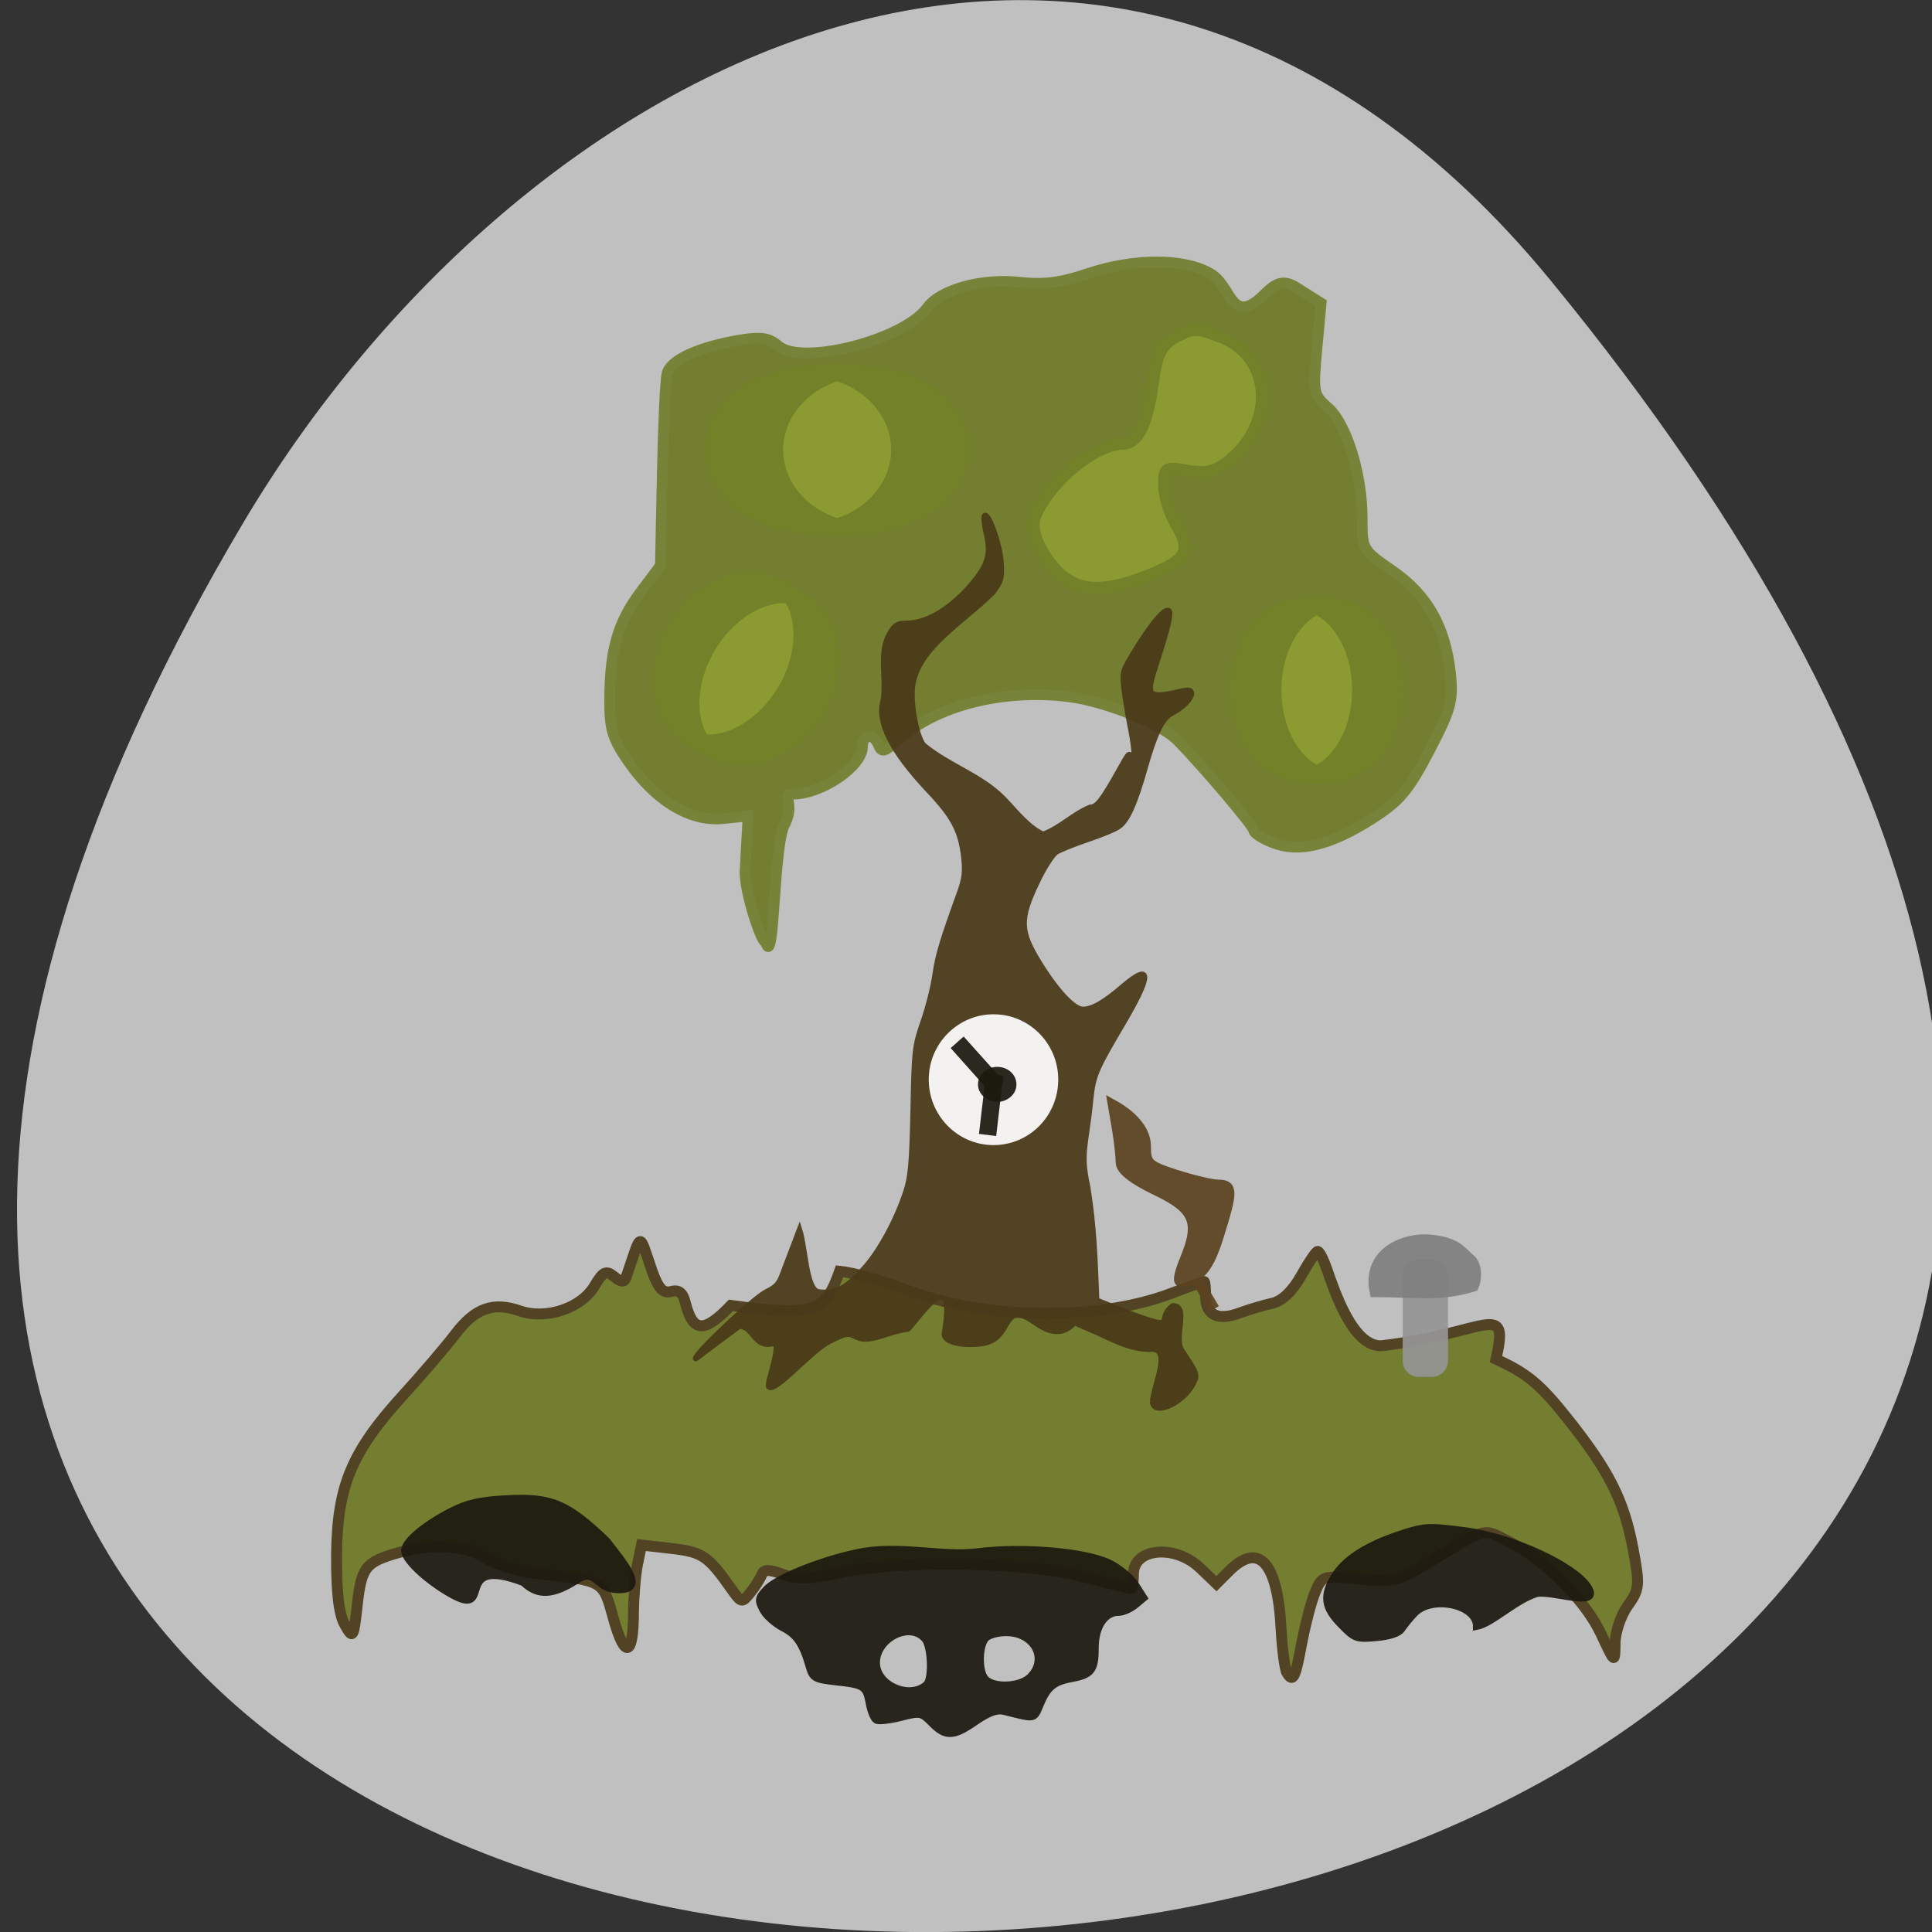<svg xmlns="http://www.w3.org/2000/svg" xmlns:xlink="http://www.w3.org/1999/xlink" viewBox="0 0 32 32"><rect x="0" y="0" width="32" height="32" fill="#333333" stroke="none"/><defs><g id="3" clip-path="url(#2)"><path d="m 170.53 221.69 c -0.281 -0.469 -0.625 -3.094 -0.781 -5.844 c -0.438 -8.813 -2.938 -11.625 -6.875 -7.688 l -1.688 1.688 l -2.156 -2.063 c -3.313 -3.188 -8.844 -2.688 -8.844 0.781 c 0 1.063 -0.125 1.938 -0.281 1.938 c -0.156 0 -3.125 -0.75 -6.594 -1.625 c -7.563 -1.938 -24.12 -2.188 -32.06 -0.469 c -3.906 0.844 -5.625 0.906 -7.531 0.188 c -1.781 -0.656 -2.531 -0.656 -2.75 0 c -0.188 0.469 -0.844 1.563 -1.5 2.375 c -1.156 1.469 -1.219 1.469 -2.563 -0.438 c -3.094 -4.375 -3.813 -4.875 -7.844 -5.344 l -4.063 -0.469 l -0.531 2.594 c -0.281 1.406 -0.5 4.25 -0.531 6.281 c 0 5.906 -1.125 6.313 -2.625 0.969 c -1.438 -5.219 -1.188 -5.063 -10.156 -6.06 c -2.438 -0.25 -5.469 -1.188 -6.781 -2.031 c -2.594 -1.719 -7.125 -2 -11.531 -0.75 c -4.406 1.25 -4.938 1.906 -5.5 6.875 c -0.5 4.531 -0.563 4.625 -1.656 2.688 c -0.781 -1.344 -1.125 -4.344 -1.094 -9.281 c 0.094 -9.06 1.969 -13.594 8.75 -21.06 c 2.594 -2.844 5.75 -6.531 7 -8.188 c 2.625 -3.438 5 -4.281 8.531 -3.063 c 3.469 1.219 8.156 -0.344 9.906 -3.313 c 1.125 -1.906 1.531 -2.094 2.594 -1.219 c 0.875 0.719 1.344 0.781 1.563 0.156 c 2.188 -6.344 1.625 -6.188 3.5 -0.813 c 0.813 2.25 1.438 2.906 2.5 2.625 c 1 -0.281 1.563 0.188 1.875 1.5 c 1 3.969 2.5 4.03 6.03 0.344 c 11.25 1.531 12.531 0.781 14.406 -4.531 c 1.875 0.188 5.844 1.313 8.781 2.438 c 10.344 4 25.406 4.219 35.16 0.5 c 2.281 -0.875 4.25 -1.563 4.375 -1.563 c 0.094 0 0.188 0.906 0.188 2 c 0 2.469 1.688 3.25 4.594 2.125 c 1.219 -0.438 3.094 -1 4.219 -1.25 c 1.313 -0.281 2.688 -1.594 3.844 -3.656 c 1 -1.781 1.969 -3.219 2.188 -3.219 c 0.219 0 0.75 1.031 1.188 2.281 c 1 2.844 3.438 10.406 7.281 10.219 c 13.969 -1.625 16.969 -6.25 15.16 1.781 c 4.063 1.844 5.813 3.281 9.375 7.75 c 5.625 7.06 7.563 10.906 8.781 17.344 c 0.906 4.875 0.875 5.375 -0.688 7.563 c -0.938 1.313 -1.688 3.563 -1.688 5.03 c -0.031 2.656 -0.031 2.656 -1.875 -1.313 c -2.063 -4.406 -7.469 -9.813 -12.281 -12.25 c -3.406 -1.75 -2.688 -1.969 -10.656 2.906 c -4 2.406 -4.656 2.563 -9.156 2.094 c -4.781 -0.469 -4.875 -0.438 -5.781 1.781 c -0.531 1.25 -1.281 4.219 -1.75 6.594 c -0.875 4.781 -1.156 5.375 -1.969 4.094" transform="scale(0.125)" fill="#6e7826" stroke="#4a3919" stroke-width="1.446"/></g><g id="6" clip-path="url(#5)"><path d="m 131.64 261.27 c -1.872 -1.817 -2.038 -1.817 -5.491 -0.969 c -1.997 0.484 -3.911 0.686 -4.285 0.444 c -0.416 -0.202 -0.957 -1.494 -1.206 -2.826 c -0.582 -2.947 -0.915 -3.189 -5.949 -3.714 c -3.661 -0.404 -4.04 -0.606 -4.618 -2.503 c -1.165 -3.957 -2.288 -5.571 -4.743 -6.742 c -1.331 -0.686 -2.912 -2.02 -3.453 -3.03 c -0.874 -1.655 -0.832 -1.978 0.624 -3.472 c 2.038 -2.099 10.983 -5.45 17.473 -6.5 c 6.989 -0.969 13.729 0.848 19.761 0.121 c 7.946 -0.969 19.01 -0.04 23.21 1.938 c 1.706 0.807 3.744 2.463 4.576 3.674 l 1.456 2.221 l -1.498 1.211 c -0.832 0.646 -2.122 1.211 -2.871 1.211 c -2.496 0 -4.202 2.463 -4.202 6.177 c 0 3.755 -0.624 4.522 -4.243 5.168 c -3.079 0.565 -4.16 1.494 -5.45 4.481 c -1.123 2.543 -0.749 2.463 -6.365 1.09 c -1.248 -0.283 -2.621 0.202 -4.951 1.736 c -3.952 2.665 -5.325 2.705 -7.78 0.283 m -0.915 -6.54 c 1.082 -0.969 0.874 -6.46 -0.25 -7.792 c -2.746 -3.189 -8.986 0.081 -8.57 4.441 c 0.374 3.714 6.074 5.854 8.82 3.351 m 18.263 -1.292 c 3.203 -3.109 0.707 -7.63 -4.202 -7.63 c -1.581 0 -3.162 0.444 -3.661 1.01 c -1.206 1.373 -1.248 5.571 -0.083 6.904 c 1.373 1.615 6.157 1.453 7.946 -0.283" transform="matrix(0.094 0 0 0.097 3.058 3.194)" fill="#1c190f" stroke="#1c190f" stroke-width="1.278"/></g><g id="9" clip-path="url(#8)"><path d="m 46.688 239.11 c -4.243 -2.382 -7.904 -5.773 -7.904 -7.267 c 0 -1.494 3.495 -4.36 8.154 -6.662 c 2.829 -1.413 5.075 -1.898 9.568 -2.14 c 8.07 -0.444 10.9 0.686 17.889 7.186 c 2.371 3.109 7.946 8.882 1.248 8.196 c -3.12 -0.323 -3.287 -3.553 -6.365 -1.655 c -4.41 2.745 -7.03 2.866 -9.61 0.484 c -12.938 -4.764 -4.701 6.54 -12.98 1.857" transform="matrix(0.094 0 0 0.097 3.058 3.194)" fill="#1c190f" stroke="#1c190f" stroke-width="1.278"/></g><g id="C" clip-path="url(#B)"><path d="m 203.73 244.43 c -2.912 -2.866 -3.203 -4.885 -1.123 -8.155 c 1.789 -2.866 5.658 -5.289 11.441 -7.146 c 4.368 -1.413 5.117 -1.453 11.482 -0.646 c 8.736 1.09 19.511 6.137 21.758 9.609 c 2.413 3.714 -6.282 0.484 -9.07 1.05 c -3.827 1.171 -7.863 5.127 -10.567 5.612 c 0 -3.714 -7.863 -5.329 -10.941 -2.221 c -0.874 0.888 -1.872 2.099 -2.288 2.705 c -0.458 0.686 -2.08 1.211 -4.41 1.413 c -3.536 0.323 -3.869 0.202 -6.282 -2.221" transform="matrix(0.094 0 0 0.097 3.058 3.194)" fill="#1c190f" stroke="#1c190f" stroke-width="1.278"/></g><g id="F" clip-path="url(#E)"><path d="m 98.72 115.41 l 0.406 -7.281 l -3.406 0.344 c -4.313 0.406 -8.875 -2.375 -12.469 -7.563 c -2.125 -3.063 -2.5 -4.344 -2.469 -8.281 c 0.031 -6.531 1.063 -10.156 4.094 -14.188 l 2.625 -3.5 l 0.25 -11.906 c 0.125 -6.531 0.406 -12.625 0.625 -13.5 c 0.375 -1.844 4.281 -3.594 9.781 -4.5 c 2.719 -0.438 3.781 -0.25 4.969 0.781 c 3.094 2.688 16.594 -0.75 19.719 -5.03 c 1.75 -2.406 7.125 -3.906 12.06 -3.406 c 3.438 0.375 5.625 0.094 9.219 -1.125 c 6.156 -2.063 12.781 -2.063 16.281 0 c 2.344 1.344 2.625 5.094 4.969 4.281 c 2.438 -0.844 3.344 -4.406 6.375 -2.469 l 3.313 2.094 l -0.563 6.06 c -0.531 5.781 -0.469 6.094 1.469 7.781 c 2.469 2.156 4.531 8.875 4.531 14.656 c 0 4.188 0.031 4.219 4.063 7 c 4.625 3.219 7 7.438 7.656 13.719 c 0.344 3.531 0.031 4.656 -2.844 10.156 c -2.781 5.313 -3.906 6.625 -7.625 9 c -5.5 3.5 -9.719 4.5 -13.12 3.125 c -1.375 -0.531 -2.5 -1.281 -2.5 -1.625 c 0 -0.563 -6.781 -8.531 -10.125 -11.938 c -2.219 -2.219 -9.531 -5.156 -14.406 -5.781 c -8.75 -1.063 -17.5 1.156 -22.625 5.75 c -1.75 1.594 -2.156 1.688 -2.563 0.688 c -0.656 -1.656 -2.125 -1.5 -2.125 0.188 c 0 2.594 -5.406 6.281 -9.188 6.281 c -1.719 0 0.313 1 -1.031 3.875 c -1.625 2.375 -1.375 19.813 -2.625 15.719 c -0.5 0.281 -2.844 -6.688 -2.719 -9.406" transform="scale(0.125)" fill="#6e7826" stroke="#727e2f" stroke-width="1.418"/></g><g id="I" clip-path="url(#H)"><path d="m 157.03 166.94 c 2.094 -5 1.344 -6.813 -3.875 -9.281 c -3 -1.438 -4.563 -2.688 -4.594 -3.594 c 0 -0.781 -0.219 -2.813 -0.5 -4.5 l -0.531 -3.094 c 2.313 1.281 4.219 3.188 4.25 5.344 c 0 2.406 0.281 2.688 4.063 3.906 c 2.25 0.719 4.781 1.313 5.594 1.313 c 1.875 0 1.875 0.781 0 6.75 c -1.313 4.25 -2.563 5.719 -5.03 5.969 c -0.313 0.031 -0.031 -1.25 0.625 -2.813 l 3.844 6.5" transform="scale(0.125)" fill="#5b4320" stroke="#5b4320" stroke-width="1.446"/></g><g id="L" clip-path="url(#K)"><path d="m 152.72 185.63 c 0.406 -2.813 2.656 -7.25 -0.531 -6.844 c -2.906 -0.094 -5.156 -1.563 -7.875 -2.688 l -1.938 -0.844 c -1.844 2.094 -3.906 0.906 -5.156 0.031 c -2.313 -1.563 -2.969 -1.469 -4.063 0.469 c -1.031 1.844 -2.094 2.375 -4.688 2.375 c -1.969 0 -3.344 -0.563 -3.344 -1.344 c 1.844 -10.75 -4.313 -0.656 -4.906 -0.656 c -2.344 0.219 -4.969 1.906 -6.656 1.063 c -1.25 -0.625 -1.375 -0.594 -3.656 0.531 c -2.563 1.313 -7.188 6.875 -8.03 6.03 c -0.375 -0.375 1.875 -5.875 0.594 -5.75 c -2.594 0.688 -2.563 -2.25 -4.5 -2.281 c -5.281 3.844 -5.813 4.438 -5.813 4.281 c 0 -0.688 7.75 -8.06 9.438 -8.844 c 1.344 -0.656 1.656 -1.156 2.063 -2.219 l 2.281 -6 c 0.781 2.406 0.844 8 2.531 8.25 c 2.25 0.281 3.594 -0.406 6.06 -3.125 c 2.063 -2.313 4.281 -6.406 5.5 -10.125 c 0.656 -1.969 0.813 -3.875 0.969 -10.781 c 0.156 -8.03 0.219 -8.563 1.344 -11.813 c 0.656 -1.875 1.344 -4.656 1.563 -6.188 c 0.375 -2.594 0.906 -4.375 3.219 -10.781 c 0.688 -1.906 0.813 -2.844 0.594 -4.781 c -0.406 -3.531 -1.375 -5.375 -4.688 -8.875 c -4.938 -5.25 -6.875 -9.125 -5.969 -12 c 0.438 -3.094 -0.656 -6.25 0.875 -8.844 c 0.656 -1.094 1.031 -1.281 2.281 -1.281 c 2.375 -0.031 5.25 -1.625 7.781 -4.313 c 2.844 -3.094 3.406 -4.656 2.719 -7.531 c -0.281 -1.188 -0.406 -2.281 -0.25 -2.406 c 0.469 -0.5 1.969 3.625 2.156 6.03 c 0.156 2.188 0.063 2.563 -1.031 4.063 c -3.969 3.969 -9.844 7.281 -10.656 12.25 c -0.375 2.344 0.438 6.75 1.406 8.03 c 3.344 2.781 7.656 4.063 10.656 7.156 c 1.625 1.688 3.156 3.719 5.219 4.688 c 2.375 -0.906 3.906 -2.625 6.25 -3.594 c 0.875 0 1.594 -0.906 3.875 -5 c 1.344 -2.406 1.344 -2.406 1.625 -1.188 c 0.156 0.844 0.281 0.969 0.344 0.406 c 0.094 -2.375 -0.531 -4.688 -0.844 -6.531 c -0.75 -4.5 -0.781 -5.281 -0.313 -6.281 c 0.719 -1.469 4.875 -8.281 5.75 -7.406 c 0.531 0.531 -1.75 7 -2.188 8.563 c -0.781 2.781 -0.281 3.03 4.094 2 c 2.063 -0.469 0.906 1.719 -1.594 3 c -1.219 0.625 -2.25 2.781 -3.469 7.125 c -1.344 4.75 -2.375 7.094 -3.5 7.844 c -0.5 0.375 -2.344 1.125 -4.125 1.719 c -1.75 0.594 -3.656 1.344 -4.188 1.688 c -0.531 0.375 -1.656 2.125 -2.563 4.063 c -2.313 4.844 -2.25 6.438 0.344 10.625 c 2.313 3.75 4.563 6.156 5.781 6.156 c 1.219 0 2.781 -0.875 5.25 -3 c 3.906 -3.344 3.875 -1.594 -0.094 5.094 c -3.406 5.781 -3.813 6.656 -4.125 9.688 c -0.125 1.344 -0.438 3.75 -0.688 5.406 c -0.344 2.5 -0.313 3.563 0.281 6.406 c 0.844 5.188 0.969 9.688 1.188 14.938 c 2.563 1.031 5.094 2.125 7.719 2.875 c 1.031 0.219 1.219 0.125 1.344 -0.656 c 0.063 -0.469 0.531 -1.156 1.031 -1.469 c 2.188 -0.031 0.063 4.156 1.156 5.875 c 2.125 3.188 2.125 3.25 1.531 4.438 c -1.406 2.688 -5.375 4.375 -5.375 2.281" transform="scale(0.125)" fill="#4a3919" stroke="#4a3919" stroke-width="0.725"/></g><g id="O" clip-path="url(#N)"><path d="m 140.5 76.13 c -1.188 -1.031 -2.594 -3.094 -3.125 -4.563 c -0.813 -2.25 -0.563 -3.219 1.5 -6.094 c 2.625 -3.594 7.156 -6.688 9.844 -6.688 c 2.063 0 3.25 -2.469 4.063 -8.25 c 0.5 -3.719 1.094 -4.875 3.094 -5.938 c 2.281 -1.188 2.719 -1.188 5.875 0.031 c 7.03 2.688 7.344 11.906 0.594 16.844 c -1.5 1.063 -2.813 1.313 -5.063 0.906 c -2.875 -0.5 -3.03 -0.406 -3.03 1.906 c 0 1.344 0.719 3.688 1.625 5.219 c 2.094 3.563 1.438 4.719 -3.844 6.813 c -5.656 2.188 -8.813 2.125 -11.531 -0.188" transform="scale(0.125)" fill="#8d9d33" stroke="#738129" stroke-width="1.616"/></g><g id="R" clip-path="url(#Q)"><path d="m 110.11 68.16 c 0 4.759 -0.967 8.624 -2.158 8.624 c -1.191 0 -2.158 -3.865 -2.158 -8.624 c 0 -4.785 0.967 -8.65 2.158 -8.65 c 1.191 0 2.158 3.865 2.158 8.65" transform="matrix(0.715 0 0 0.149 -63.32 -2.705)" fill="#8d9d33" stroke="#738129" stroke-width="1.813"/></g><g id="U" clip-path="url(#T)"><path d="m 110.12 68.15 c 0 4.776 -0.968 8.64 -2.162 8.64 c -1.194 0 -2.154 -3.864 -2.154 -8.64 c 0 -4.752 0.96 -8.616 2.154 -8.616 c 1.194 0 2.162 3.864 2.162 8.616" transform="matrix(0.468 0 0 0.163 -28.716 0.319)" fill="#8d9d33" stroke="#738129" stroke-width="1.813"/></g><g id="X" clip-path="url(#W)"><path d="m 110.12 68.15 c -0.003 4.77 -0.967 8.639 -2.165 8.646 c -1.191 -0.006 -2.155 -3.884 -2.159 -8.642 c 0.003 -4.77 0.967 -8.639 2.158 -8.633 c 1.198 -0.006 2.162 3.872 2.166 8.63" transform="matrix(0.414 0.249 -0.086 0.143 -26.47 -25.55)" fill="#8d9d33" stroke="#738129" stroke-width="1.813"/></g><g id="a" clip-path="url(#Z)"><path d="m 142.65 145.44 c 0 4.11 -3.575 7.441 -8.03 7.441 c -4.42 0 -8.03 -3.33 -8.03 -7.441 c 0 -4.08 3.608 -7.411 8.03 -7.411 c 4.453 0 8.03 3.33 8.03 7.411" transform="matrix(0.12 0 0 0.13 0.301 -1.026)" fill="#fff" stroke="#fff" stroke-width="1.813"/></g><g id="d" clip-path="url(#c)"><path d="m 132.91 144.32 c 0 0.583 -0.255 1.098 -0.709 1.407 c -0.425 0.309 -0.964 0.309 -1.39 0 c -0.425 -0.309 -0.709 -0.823 -0.709 -1.407 c 0 -0.583 0.284 -1.132 0.709 -1.441 c 0.425 -0.274 0.964 -0.274 1.39 0 c 0.454 0.309 0.709 0.858 0.709 1.441" transform="matrix(0.138 0 0 0.114 -1.631 1.509)" fill="#1c190f" stroke="#1c190f" stroke-width="1.813"/></g><g id="g" clip-path="url(#f)"><path d="m 15.746 17.359 l 0.215 -0.191 l 0.672 0.75 l -0.219 0.191" fill="#1c190f"/></g><g id="j" clip-path="url(#i)"><path d="m 16.332 17.781 l 0.285 0.035 l -0.117 1 l -0.285 -0.035" fill="#1c190f"/></g><g id="m" clip-path="url(#l)"><path d="m 23.984 21.13 v 1.406 c 0 0.148 -0.121 0.27 -0.266 0.27 h -0.219 c -0.148 0 -0.266 -0.121 -0.266 -0.27 v -1.406 c 0 -0.145 0.117 -0.266 0.266 -0.266 h 0.219 c 0.145 0 0.266 0.121 0.266 0.266" fill="#959595"/></g><g id="p" clip-path="url(#o)"><path d="m 22.672 21.328 c -0.074 -0.695 0.621 -0.922 1.023 -0.879 c 0.488 0.047 0.559 0.219 0.715 0.344 c 0.137 0.113 0.16 0.406 0.055 0.586 c -0.629 0.191 -0.953 0.105 -1.762 0.105" fill="#7f7f7f"/></g><clipPath id="Z"><path d="M 0,0 H32 V32 H0 z"/></clipPath><clipPath id="E"><path d="M 0,0 H32 V32 H0 z"/></clipPath><clipPath id="N"><path d="M 0,0 H32 V32 H0 z"/></clipPath><clipPath id="W"><path d="M 0,0 H32 V32 H0 z"/></clipPath><clipPath id="H"><path d="M 0,0 H32 V32 H0 z"/></clipPath><clipPath id="Q"><path d="M 0,0 H32 V32 H0 z"/></clipPath><clipPath id="T"><path d="M 0,0 H32 V32 H0 z"/></clipPath><clipPath id="K"><path d="M 0,0 H32 V32 H0 z"/></clipPath><clipPath id="B"><path d="M 0,0 H32 V32 H0 z"/></clipPath><clipPath id="o"><path d="M 0,0 H32 V32 H0 z"/></clipPath><clipPath id="l"><path d="M 0,0 H32 V32 H0 z"/></clipPath><clipPath id="c"><path d="M 0,0 H32 V32 H0 z"/></clipPath><clipPath id="2"><path d="M 0,0 H32 V32 H0 z"/></clipPath><clipPath id="i"><path d="M 0,0 H32 V32 H0 z"/></clipPath><clipPath id="8"><path d="M 0,0 H32 V32 H0 z"/></clipPath><clipPath id="5"><path d="M 0,0 H32 V32 H0 z"/></clipPath><clipPath id="f"><path d="M 0,0 H32 V32 H0 z"/></clipPath><filter id="0" filterUnits="objectBoundingBox" x="0" y="0" width="32" height="32"><feColorMatrix type="matrix" in="SourceGraphic" values="0 0 0 0 1 0 0 0 0 1 0 0 0 0 1 0 0 0 1 0"/></filter><mask id="e"><g filter="url(#0)"><path fill-opacity="0.929" d="M 0,0 H32 V32 H0 z"/></g></mask><mask id="7"><g filter="url(#0)"><path fill-opacity="0.929" d="M 0,0 H32 V32 H0 z"/></g></mask><mask id="P"><g filter="url(#0)"><path fill-opacity="0.929" d="M 0,0 H32 V32 H0 z"/></g></mask><mask id="h"><g filter="url(#0)"><path fill-opacity="0.929" d="M 0,0 H32 V32 H0 z"/></g></mask><mask id="4"><g filter="url(#0)"><path fill-opacity="0.929" d="M 0,0 H32 V32 H0 z"/></g></mask><mask id="n"><g filter="url(#0)"><path fill-opacity="0.929" d="M 0,0 H32 V32 H0 z"/></g></mask><mask id="k"><g filter="url(#0)"><path fill-opacity="0.929" d="M 0,0 H32 V32 H0 z"/></g></mask><mask id="1"><g filter="url(#0)"><path fill-opacity="0.929" d="M 0,0 H32 V32 H0 z"/></g></mask><mask id="A"><g filter="url(#0)"><path fill-opacity="0.929" d="M 0,0 H32 V32 H0 z"/></g></mask><mask id="M"><g filter="url(#0)"><path fill-opacity="0.929" d="M 0,0 H32 V32 H0 z"/></g></mask><mask id="S"><g filter="url(#0)"><path fill-opacity="0.929" d="M 0,0 H32 V32 H0 z"/></g></mask><mask id="b"><g filter="url(#0)"><path fill-opacity="0.929" d="M 0,0 H32 V32 H0 z"/></g></mask><mask id="J"><g filter="url(#0)"><path fill-opacity="0.929" d="M 0,0 H32 V32 H0 z"/></g></mask><mask id="V"><g filter="url(#0)"><path fill-opacity="0.929" d="M 0,0 H32 V32 H0 z"/></g></mask><mask id="D"><g filter="url(#0)"><path fill-opacity="0.929" d="M 0,0 H32 V32 H0 z"/></g></mask><mask id="G"><g filter="url(#0)"><path fill-opacity="0.929" d="M 0,0 H32 V32 H0 z"/></g></mask><mask id="Y"><g filter="url(#0)"><path fill-opacity="0.929" d="M 0,0 H32 V32 H0 z"/></g></mask></defs><path d="m 25.68 4.641 c 27.332 33.3 -41.797 38.03 -21.664 4.04 c 4.59 -7.75 14.422 -12.855 21.664 -4.04" fill="#c0c0c0"/><use xlink:href="#3" mask="url(#1)"/><use xlink:href="#6" mask="url(#4)"/><use xlink:href="#9" mask="url(#7)"/><use xlink:href="#C" mask="url(#A)"/><use xlink:href="#F" mask="url(#D)"/><use xlink:href="#I" mask="url(#G)"/><use xlink:href="#L" mask="url(#J)"/><use xlink:href="#O" mask="url(#M)"/><use xlink:href="#R" mask="url(#P)"/><use xlink:href="#U" mask="url(#S)"/><use xlink:href="#X" mask="url(#V)"/><use xlink:href="#a" mask="url(#Y)"/><use xlink:href="#d" mask="url(#b)"/><use xlink:href="#g" mask="url(#e)"/><use xlink:href="#j" mask="url(#h)"/><use xlink:href="#m" mask="url(#k)"/><use xlink:href="#p" mask="url(#n)"/></svg>